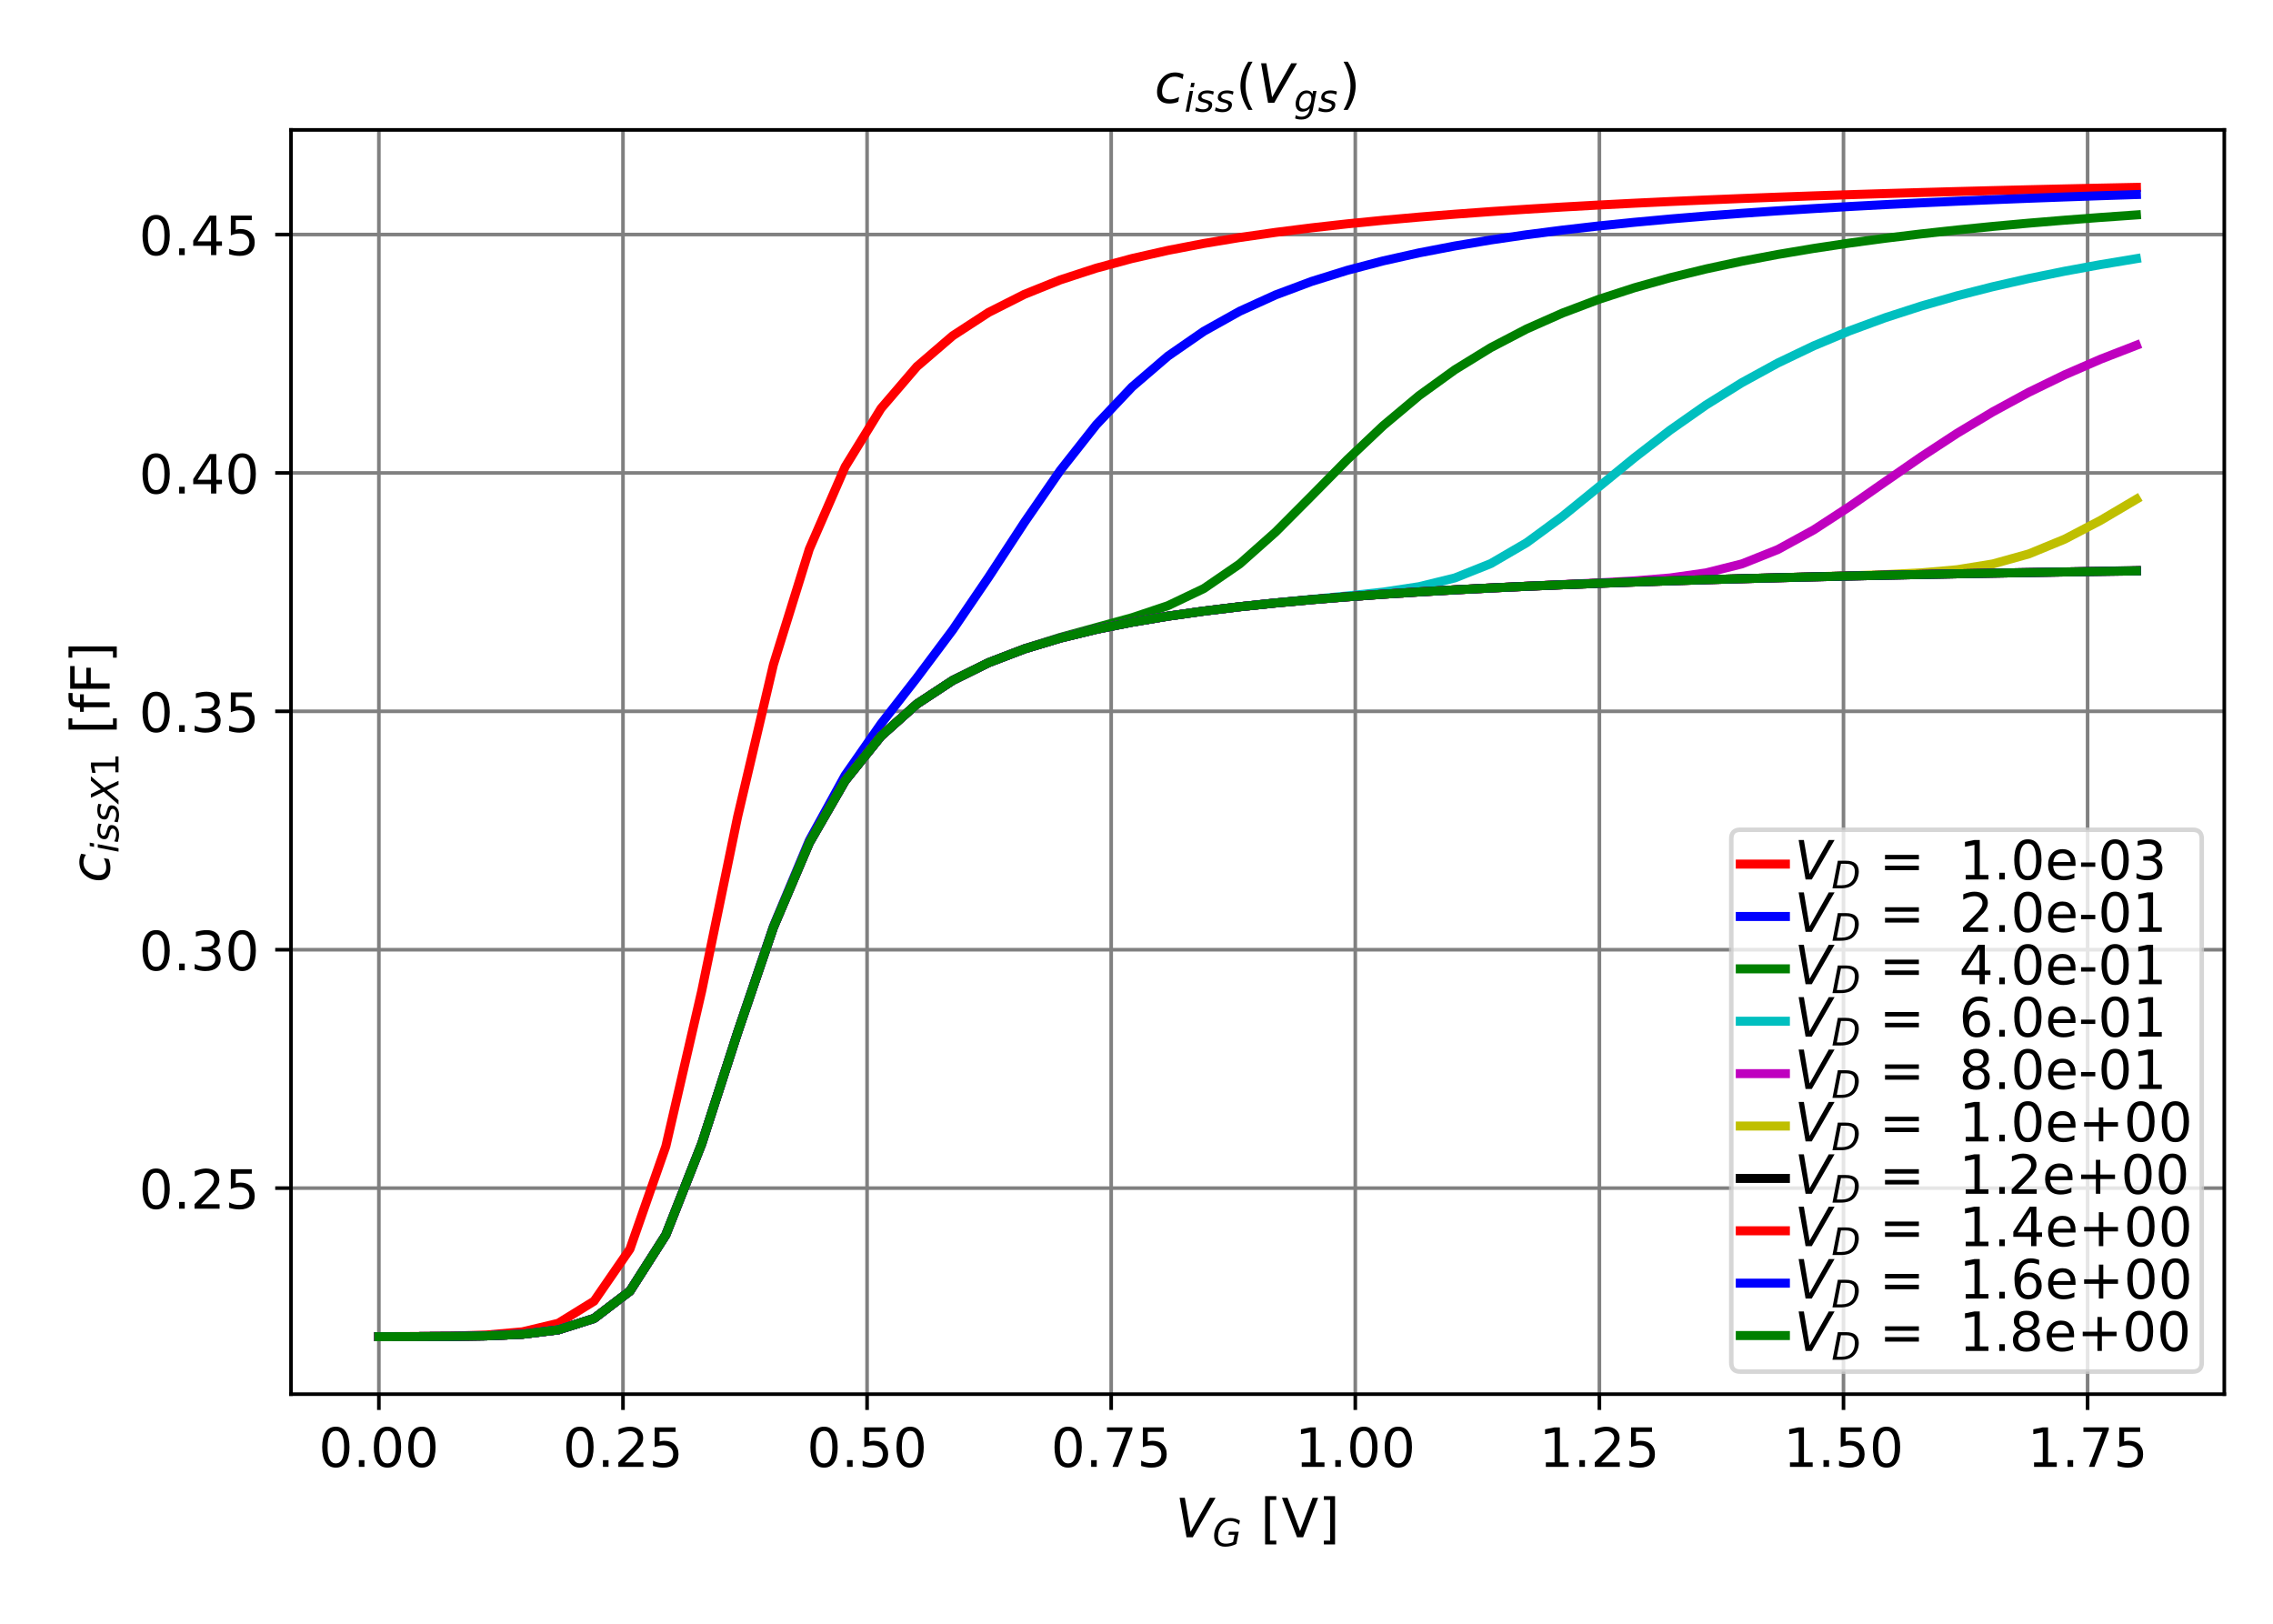 <?xml version="1.0" encoding="utf-8" standalone="no"?>
<!DOCTYPE svg PUBLIC "-//W3C//DTD SVG 1.1//EN"
  "http://www.w3.org/Graphics/SVG/1.1/DTD/svg11.dtd">
<!-- Created with matplotlib (https://matplotlib.org/) -->
<svg height="360pt" version="1.1" viewBox="0 0 504 360" width="504pt" xmlns="http://www.w3.org/2000/svg" xmlns:xlink="http://www.w3.org/1999/xlink">
 <defs>
  <style type="text/css">
*{stroke-linecap:butt;stroke-linejoin:round;}
  </style>
 </defs>
 <g id="figure_1">
  <g id="patch_1">
   <path d="M 0 360 
L 504 360 
L 504 0 
L 0 0 
z
" style="fill:#ffffff;"/>
  </g>
  <g id="axes_1">
   <g id="patch_2">
    <path d="M 64.525 309.1 
L 493.2 309.1 
L 493.2 28.8 
L 64.525 28.8 
z
" style="fill:#ffffff;"/>
   </g>
   <g id="matplotlib.axis_1">
    <g id="xtick_1">
     <g id="line2d_1">
      <path clip-path="url(#p281cb3384d)" d="M 84.01 309.1 
L 84.01 28.8 
" style="fill:none;stroke:#808080;stroke-linecap:square;stroke-width:0.8;"/>
     </g>
     <g id="line2d_2">
      <defs>
       <path d="M 0 0 
L 0 3.5 
" id="m8d09fb5c30" style="stroke:#000000;stroke-width:0.8;"/>
      </defs>
      <g>
       <use style="stroke:#000000;stroke-width:0.8;" x="84.01" xlink:href="#m8d09fb5c30" y="309.1"/>
      </g>
     </g>
     <g id="text_1">
      <!-- 0.00 -->
      <defs>
       <path d="M 31.781 66.406 
Q 24.172 66.406 20.328 58.906 
Q 16.5 51.422 16.5 36.375 
Q 16.5 21.391 20.328 13.891 
Q 24.172 6.391 31.781 6.391 
Q 39.453 6.391 43.281 13.891 
Q 47.125 21.391 47.125 36.375 
Q 47.125 51.422 43.281 58.906 
Q 39.453 66.406 31.781 66.406 
z
M 31.781 74.219 
Q 44.047 74.219 50.516 64.516 
Q 56.984 54.828 56.984 36.375 
Q 56.984 17.969 50.516 8.266 
Q 44.047 -1.422 31.781 -1.422 
Q 19.531 -1.422 13.062 8.266 
Q 6.594 17.969 6.594 36.375 
Q 6.594 54.828 13.062 64.516 
Q 19.531 74.219 31.781 74.219 
z
" id="DejaVuSans-48"/>
       <path d="M 10.688 12.406 
L 21 12.406 
L 21 0 
L 10.688 0 
z
" id="DejaVuSans-46"/>
      </defs>
      <g transform="translate(70.651 325.218)scale(0.12 -0.12)">
       <use xlink:href="#DejaVuSans-48"/>
       <use x="63.623" xlink:href="#DejaVuSans-46"/>
       <use x="95.41" xlink:href="#DejaVuSans-48"/>
       <use x="159.033" xlink:href="#DejaVuSans-48"/>
      </g>
     </g>
    </g>
    <g id="xtick_2">
     <g id="line2d_3">
      <path clip-path="url(#p281cb3384d)" d="M 138.136 309.1 
L 138.136 28.8 
" style="fill:none;stroke:#808080;stroke-linecap:square;stroke-width:0.8;"/>
     </g>
     <g id="line2d_4">
      <g>
       <use style="stroke:#000000;stroke-width:0.8;" x="138.136" xlink:href="#m8d09fb5c30" y="309.1"/>
      </g>
     </g>
     <g id="text_2">
      <!-- 0.25 -->
      <defs>
       <path d="M 19.188 8.297 
L 53.609 8.297 
L 53.609 0 
L 7.328 0 
L 7.328 8.297 
Q 12.938 14.109 22.625 23.891 
Q 32.328 33.688 34.812 36.531 
Q 39.547 41.844 41.422 45.531 
Q 43.312 49.219 43.312 52.781 
Q 43.312 58.594 39.234 62.25 
Q 35.156 65.922 28.609 65.922 
Q 23.969 65.922 18.812 64.312 
Q 13.672 62.703 7.812 59.422 
L 7.812 69.391 
Q 13.766 71.781 18.938 73 
Q 24.125 74.219 28.422 74.219 
Q 39.75 74.219 46.484 68.547 
Q 53.219 62.891 53.219 53.422 
Q 53.219 48.922 51.531 44.891 
Q 49.859 40.875 45.406 35.406 
Q 44.188 33.984 37.641 27.219 
Q 31.109 20.453 19.188 8.297 
z
" id="DejaVuSans-50"/>
       <path d="M 10.797 72.906 
L 49.516 72.906 
L 49.516 64.594 
L 19.828 64.594 
L 19.828 46.734 
Q 21.969 47.469 24.109 47.828 
Q 26.266 48.188 28.422 48.188 
Q 40.625 48.188 47.75 41.5 
Q 54.891 34.812 54.891 23.391 
Q 54.891 11.625 47.562 5.094 
Q 40.234 -1.422 26.906 -1.422 
Q 22.312 -1.422 17.547 -0.641 
Q 12.797 0.141 7.719 1.703 
L 7.719 11.625 
Q 12.109 9.234 16.797 8.062 
Q 21.484 6.891 26.703 6.891 
Q 35.156 6.891 40.078 11.328 
Q 45.016 15.766 45.016 23.391 
Q 45.016 31 40.078 35.438 
Q 35.156 39.891 26.703 39.891 
Q 22.75 39.891 18.812 39.016 
Q 14.891 38.141 10.797 36.281 
z
" id="DejaVuSans-53"/>
      </defs>
      <g transform="translate(124.776 325.218)scale(0.12 -0.12)">
       <use xlink:href="#DejaVuSans-48"/>
       <use x="63.623" xlink:href="#DejaVuSans-46"/>
       <use x="95.41" xlink:href="#DejaVuSans-50"/>
       <use x="159.033" xlink:href="#DejaVuSans-53"/>
      </g>
     </g>
    </g>
    <g id="xtick_3">
     <g id="line2d_5">
      <path clip-path="url(#p281cb3384d)" d="M 192.261 309.1 
L 192.261 28.8 
" style="fill:none;stroke:#808080;stroke-linecap:square;stroke-width:0.8;"/>
     </g>
     <g id="line2d_6">
      <g>
       <use style="stroke:#000000;stroke-width:0.8;" x="192.261" xlink:href="#m8d09fb5c30" y="309.1"/>
      </g>
     </g>
     <g id="text_3">
      <!-- 0.50 -->
      <g transform="translate(178.902 325.218)scale(0.12 -0.12)">
       <use xlink:href="#DejaVuSans-48"/>
       <use x="63.623" xlink:href="#DejaVuSans-46"/>
       <use x="95.41" xlink:href="#DejaVuSans-53"/>
       <use x="159.033" xlink:href="#DejaVuSans-48"/>
      </g>
     </g>
    </g>
    <g id="xtick_4">
     <g id="line2d_7">
      <path clip-path="url(#p281cb3384d)" d="M 246.387 309.1 
L 246.387 28.8 
" style="fill:none;stroke:#808080;stroke-linecap:square;stroke-width:0.8;"/>
     </g>
     <g id="line2d_8">
      <g>
       <use style="stroke:#000000;stroke-width:0.8;" x="246.387" xlink:href="#m8d09fb5c30" y="309.1"/>
      </g>
     </g>
     <g id="text_4">
      <!-- 0.75 -->
      <defs>
       <path d="M 8.203 72.906 
L 55.078 72.906 
L 55.078 68.703 
L 28.609 0 
L 18.312 0 
L 43.219 64.594 
L 8.203 64.594 
z
" id="DejaVuSans-55"/>
      </defs>
      <g transform="translate(233.028 325.218)scale(0.12 -0.12)">
       <use xlink:href="#DejaVuSans-48"/>
       <use x="63.623" xlink:href="#DejaVuSans-46"/>
       <use x="95.41" xlink:href="#DejaVuSans-55"/>
       <use x="159.033" xlink:href="#DejaVuSans-53"/>
      </g>
     </g>
    </g>
    <g id="xtick_5">
     <g id="line2d_9">
      <path clip-path="url(#p281cb3384d)" d="M 300.513 309.1 
L 300.513 28.8 
" style="fill:none;stroke:#808080;stroke-linecap:square;stroke-width:0.8;"/>
     </g>
     <g id="line2d_10">
      <g>
       <use style="stroke:#000000;stroke-width:0.8;" x="300.513" xlink:href="#m8d09fb5c30" y="309.1"/>
      </g>
     </g>
     <g id="text_5">
      <!-- 1.00 -->
      <defs>
       <path d="M 12.406 8.297 
L 28.516 8.297 
L 28.516 63.922 
L 10.984 60.406 
L 10.984 69.391 
L 28.422 72.906 
L 38.281 72.906 
L 38.281 8.297 
L 54.391 8.297 
L 54.391 0 
L 12.406 0 
z
" id="DejaVuSans-49"/>
      </defs>
      <g transform="translate(287.153 325.218)scale(0.12 -0.12)">
       <use xlink:href="#DejaVuSans-49"/>
       <use x="63.623" xlink:href="#DejaVuSans-46"/>
       <use x="95.41" xlink:href="#DejaVuSans-48"/>
       <use x="159.033" xlink:href="#DejaVuSans-48"/>
      </g>
     </g>
    </g>
    <g id="xtick_6">
     <g id="line2d_11">
      <path clip-path="url(#p281cb3384d)" d="M 354.638 309.1 
L 354.638 28.8 
" style="fill:none;stroke:#808080;stroke-linecap:square;stroke-width:0.8;"/>
     </g>
     <g id="line2d_12">
      <g>
       <use style="stroke:#000000;stroke-width:0.8;" x="354.638" xlink:href="#m8d09fb5c30" y="309.1"/>
      </g>
     </g>
     <g id="text_6">
      <!-- 1.25 -->
      <g transform="translate(341.279 325.218)scale(0.12 -0.12)">
       <use xlink:href="#DejaVuSans-49"/>
       <use x="63.623" xlink:href="#DejaVuSans-46"/>
       <use x="95.41" xlink:href="#DejaVuSans-50"/>
       <use x="159.033" xlink:href="#DejaVuSans-53"/>
      </g>
     </g>
    </g>
    <g id="xtick_7">
     <g id="line2d_13">
      <path clip-path="url(#p281cb3384d)" d="M 408.764 309.1 
L 408.764 28.8 
" style="fill:none;stroke:#808080;stroke-linecap:square;stroke-width:0.8;"/>
     </g>
     <g id="line2d_14">
      <g>
       <use style="stroke:#000000;stroke-width:0.8;" x="408.764" xlink:href="#m8d09fb5c30" y="309.1"/>
      </g>
     </g>
     <g id="text_7">
      <!-- 1.50 -->
      <g transform="translate(395.405 325.218)scale(0.12 -0.12)">
       <use xlink:href="#DejaVuSans-49"/>
       <use x="63.623" xlink:href="#DejaVuSans-46"/>
       <use x="95.41" xlink:href="#DejaVuSans-53"/>
       <use x="159.033" xlink:href="#DejaVuSans-48"/>
      </g>
     </g>
    </g>
    <g id="xtick_8">
     <g id="line2d_15">
      <path clip-path="url(#p281cb3384d)" d="M 462.89 309.1 
L 462.89 28.8 
" style="fill:none;stroke:#808080;stroke-linecap:square;stroke-width:0.8;"/>
     </g>
     <g id="line2d_16">
      <g>
       <use style="stroke:#000000;stroke-width:0.8;" x="462.89" xlink:href="#m8d09fb5c30" y="309.1"/>
      </g>
     </g>
     <g id="text_8">
      <!-- 1.75 -->
      <g transform="translate(449.53 325.218)scale(0.12 -0.12)">
       <use xlink:href="#DejaVuSans-49"/>
       <use x="63.623" xlink:href="#DejaVuSans-46"/>
       <use x="95.41" xlink:href="#DejaVuSans-55"/>
       <use x="159.033" xlink:href="#DejaVuSans-53"/>
      </g>
     </g>
    </g>
    <g id="text_9">
     <!-- $V_{G}$ [V] -->
     <defs>
      <path d="M 20.609 0 
L 7.812 72.906 
L 17.484 72.906 
L 28.078 10.203 
L 63.484 72.906 
L 74.219 72.906 
L 32.078 0 
z
" id="DejaVuSans-Oblique-86"/>
      <path d="M 54.594 10.891 
L 58.406 29.984 
L 42.188 29.984 
L 43.703 38.094 
L 69.578 38.094 
L 63.281 6 
Q 56.781 2.438 49.109 0.5 
Q 41.453 -1.422 33.688 -1.422 
Q 19.969 -1.422 12.234 6.188 
Q 4.5 13.812 4.5 27.391 
Q 4.5 38.672 9.203 48.844 
Q 13.922 59.031 22.219 65.828 
Q 27.438 70.062 33.641 72.141 
Q 39.844 74.219 47.406 74.219 
Q 54.25 74.219 60.516 72.484 
Q 66.797 70.75 72.516 67.281 
L 70.516 56.781 
Q 66.109 61.375 60.203 63.797 
Q 54.297 66.219 47.609 66.219 
Q 39.844 66.219 33.938 63.25 
Q 28.031 60.297 23.391 54.109 
Q 19.438 48.828 17.156 41.672 
Q 14.891 34.516 14.891 27.094 
Q 14.891 16.891 20.109 11.734 
Q 25.344 6.594 35.688 6.594 
Q 40.875 6.594 45.703 7.688 
Q 50.531 8.797 54.594 10.891 
z
" id="DejaVuSans-Oblique-71"/>
      <path id="DejaVuSans-32"/>
      <path d="M 8.594 75.984 
L 29.297 75.984 
L 29.297 69 
L 17.578 69 
L 17.578 -6.203 
L 29.297 -6.203 
L 29.297 -13.188 
L 8.594 -13.188 
z
" id="DejaVuSans-91"/>
      <path d="M 28.609 0 
L 0.781 72.906 
L 11.078 72.906 
L 34.188 11.531 
L 57.328 72.906 
L 67.578 72.906 
L 39.797 0 
z
" id="DejaVuSans-86"/>
      <path d="M 30.422 75.984 
L 30.422 -13.188 
L 9.719 -13.188 
L 9.719 -6.203 
L 21.391 -6.203 
L 21.391 69 
L 9.719 69 
L 9.719 75.984 
z
" id="DejaVuSans-93"/>
     </defs>
     <g transform="translate(260.623 340.832)scale(0.12 -0.12)">
      <use transform="translate(0 0.016)" xlink:href="#DejaVuSans-Oblique-86"/>
      <use transform="translate(68.408 -16.391)scale(0.7)" xlink:href="#DejaVuSans-Oblique-71"/>
      <use transform="translate(125.386 0.016)" xlink:href="#DejaVuSans-32"/>
      <use transform="translate(157.173 0.016)" xlink:href="#DejaVuSans-91"/>
      <use transform="translate(196.187 0.016)" xlink:href="#DejaVuSans-86"/>
      <use transform="translate(264.595 0.016)" xlink:href="#DejaVuSans-93"/>
     </g>
    </g>
   </g>
   <g id="matplotlib.axis_2">
    <g id="ytick_1">
     <g id="line2d_17">
      <path clip-path="url(#p281cb3384d)" d="M 64.525 263.417 
L 493.2 263.417 
" style="fill:none;stroke:#808080;stroke-linecap:square;stroke-width:0.8;"/>
     </g>
     <g id="line2d_18">
      <defs>
       <path d="M 0 0 
L -3.5 0 
" id="m2b09aeff1f" style="stroke:#000000;stroke-width:0.8;"/>
      </defs>
      <g>
       <use style="stroke:#000000;stroke-width:0.8;" x="64.525" xlink:href="#m2b09aeff1f" y="263.417"/>
      </g>
     </g>
     <g id="text_10">
      <!-- 0.25 -->
      <g transform="translate(30.806 267.976)scale(0.12 -0.12)">
       <use xlink:href="#DejaVuSans-48"/>
       <use x="63.623" xlink:href="#DejaVuSans-46"/>
       <use x="95.41" xlink:href="#DejaVuSans-50"/>
       <use x="159.033" xlink:href="#DejaVuSans-53"/>
      </g>
     </g>
    </g>
    <g id="ytick_2">
     <g id="line2d_19">
      <path clip-path="url(#p281cb3384d)" d="M 64.525 210.562 
L 493.2 210.562 
" style="fill:none;stroke:#808080;stroke-linecap:square;stroke-width:0.8;"/>
     </g>
     <g id="line2d_20">
      <g>
       <use style="stroke:#000000;stroke-width:0.8;" x="64.525" xlink:href="#m2b09aeff1f" y="210.562"/>
      </g>
     </g>
     <g id="text_11">
      <!-- 0.30 -->
      <defs>
       <path d="M 40.578 39.312 
Q 47.656 37.797 51.625 33 
Q 55.609 28.219 55.609 21.188 
Q 55.609 10.406 48.188 4.484 
Q 40.766 -1.422 27.094 -1.422 
Q 22.516 -1.422 17.656 -0.516 
Q 12.797 0.391 7.625 2.203 
L 7.625 11.719 
Q 11.719 9.328 16.594 8.109 
Q 21.484 6.891 26.812 6.891 
Q 36.078 6.891 40.938 10.547 
Q 45.797 14.203 45.797 21.188 
Q 45.797 27.641 41.281 31.266 
Q 36.766 34.906 28.719 34.906 
L 20.219 34.906 
L 20.219 43.016 
L 29.109 43.016 
Q 36.375 43.016 40.234 45.922 
Q 44.094 48.828 44.094 54.297 
Q 44.094 59.906 40.109 62.906 
Q 36.141 65.922 28.719 65.922 
Q 24.656 65.922 20.016 65.031 
Q 15.375 64.156 9.812 62.312 
L 9.812 71.094 
Q 15.438 72.656 20.344 73.438 
Q 25.25 74.219 29.594 74.219 
Q 40.828 74.219 47.359 69.109 
Q 53.906 64.016 53.906 55.328 
Q 53.906 49.266 50.438 45.094 
Q 46.969 40.922 40.578 39.312 
z
" id="DejaVuSans-51"/>
      </defs>
      <g transform="translate(30.806 215.121)scale(0.12 -0.12)">
       <use xlink:href="#DejaVuSans-48"/>
       <use x="63.623" xlink:href="#DejaVuSans-46"/>
       <use x="95.41" xlink:href="#DejaVuSans-51"/>
       <use x="159.033" xlink:href="#DejaVuSans-48"/>
      </g>
     </g>
    </g>
    <g id="ytick_3">
     <g id="line2d_21">
      <path clip-path="url(#p281cb3384d)" d="M 64.525 157.708 
L 493.2 157.708 
" style="fill:none;stroke:#808080;stroke-linecap:square;stroke-width:0.8;"/>
     </g>
     <g id="line2d_22">
      <g>
       <use style="stroke:#000000;stroke-width:0.8;" x="64.525" xlink:href="#m2b09aeff1f" y="157.708"/>
      </g>
     </g>
     <g id="text_12">
      <!-- 0.35 -->
      <g transform="translate(30.806 162.267)scale(0.12 -0.12)">
       <use xlink:href="#DejaVuSans-48"/>
       <use x="63.623" xlink:href="#DejaVuSans-46"/>
       <use x="95.41" xlink:href="#DejaVuSans-51"/>
       <use x="159.033" xlink:href="#DejaVuSans-53"/>
      </g>
     </g>
    </g>
    <g id="ytick_4">
     <g id="line2d_23">
      <path clip-path="url(#p281cb3384d)" d="M 64.525 104.854 
L 493.2 104.854 
" style="fill:none;stroke:#808080;stroke-linecap:square;stroke-width:0.8;"/>
     </g>
     <g id="line2d_24">
      <g>
       <use style="stroke:#000000;stroke-width:0.8;" x="64.525" xlink:href="#m2b09aeff1f" y="104.854"/>
      </g>
     </g>
     <g id="text_13">
      <!-- 0.40 -->
      <defs>
       <path d="M 37.797 64.312 
L 12.891 25.391 
L 37.797 25.391 
z
M 35.203 72.906 
L 47.609 72.906 
L 47.609 25.391 
L 58.016 25.391 
L 58.016 17.188 
L 47.609 17.188 
L 47.609 0 
L 37.797 0 
L 37.797 17.188 
L 4.891 17.188 
L 4.891 26.703 
z
" id="DejaVuSans-52"/>
      </defs>
      <g transform="translate(30.806 109.413)scale(0.12 -0.12)">
       <use xlink:href="#DejaVuSans-48"/>
       <use x="63.623" xlink:href="#DejaVuSans-46"/>
       <use x="95.41" xlink:href="#DejaVuSans-52"/>
       <use x="159.033" xlink:href="#DejaVuSans-48"/>
      </g>
     </g>
    </g>
    <g id="ytick_5">
     <g id="line2d_25">
      <path clip-path="url(#p281cb3384d)" d="M 64.525 51.999 
L 493.2 51.999 
" style="fill:none;stroke:#808080;stroke-linecap:square;stroke-width:0.8;"/>
     </g>
     <g id="line2d_26">
      <g>
       <use style="stroke:#000000;stroke-width:0.8;" x="64.525" xlink:href="#m2b09aeff1f" y="51.999"/>
      </g>
     </g>
     <g id="text_14">
      <!-- 0.45 -->
      <g transform="translate(30.806 56.558)scale(0.12 -0.12)">
       <use xlink:href="#DejaVuSans-48"/>
       <use x="63.623" xlink:href="#DejaVuSans-46"/>
       <use x="95.41" xlink:href="#DejaVuSans-52"/>
       <use x="159.033" xlink:href="#DejaVuSans-53"/>
      </g>
     </g>
    </g>
    <g id="text_15">
     <!-- $c_{iss X1}$ [fF] -->
     <defs>
      <path d="M 53.609 52.594 
L 51.812 43.703 
Q 48.578 46.047 44.938 47.219 
Q 41.312 48.391 37.406 48.391 
Q 33.109 48.391 29.219 46.875 
Q 25.344 45.359 22.703 42.578 
Q 18.5 38.328 16.203 32.609 
Q 13.922 26.906 13.922 20.797 
Q 13.922 13.422 17.609 9.812 
Q 21.297 6.203 28.812 6.203 
Q 32.516 6.203 36.688 7.328 
Q 40.875 8.453 45.406 10.688 
L 43.703 1.812 
Q 39.797 0.203 35.672 -0.609 
Q 31.547 -1.422 27.203 -1.422 
Q 16.312 -1.422 10.453 4.016 
Q 4.594 9.469 4.594 19.578 
Q 4.594 28.078 7.641 35.234 
Q 10.688 42.391 16.703 48.094 
Q 20.797 52 26.312 54 
Q 31.844 56 38.375 56 
Q 42.188 56 45.938 55.141 
Q 49.703 54.297 53.609 52.594 
z
" id="DejaVuSans-Oblique-99"/>
      <path d="M 18.312 75.984 
L 27.297 75.984 
L 25.094 64.594 
L 16.109 64.594 
z
M 14.203 54.688 
L 23.188 54.688 
L 12.5 0 
L 3.516 0 
z
" id="DejaVuSans-Oblique-105"/>
      <path d="M 50 53.078 
L 48.297 44.578 
Q 44.734 46.531 40.766 47.5 
Q 36.812 48.484 32.625 48.484 
Q 25.531 48.484 21.453 46.062 
Q 17.391 43.656 17.391 39.5 
Q 17.391 34.672 26.859 32.078 
Q 27.594 31.891 27.938 31.781 
L 30.812 30.906 
Q 39.797 28.422 42.797 25.688 
Q 45.797 22.953 45.797 18.219 
Q 45.797 9.516 38.891 4.047 
Q 31.984 -1.422 20.797 -1.422 
Q 16.453 -1.422 11.672 -0.578 
Q 6.891 0.25 1.125 2 
L 2.875 11.281 
Q 7.812 8.734 12.594 7.422 
Q 17.391 6.109 21.781 6.109 
Q 28.375 6.109 32.5 8.938 
Q 36.625 11.766 36.625 16.109 
Q 36.625 20.797 25.781 23.688 
L 24.859 23.922 
L 21.781 24.703 
Q 14.938 26.516 11.766 29.469 
Q 8.594 32.422 8.594 37.016 
Q 8.594 45.75 15.156 50.875 
Q 21.734 56 33.016 56 
Q 37.453 56 41.672 55.266 
Q 45.906 54.547 50 53.078 
z
" id="DejaVuSans-Oblique-115"/>
      <path d="M 13.719 72.906 
L 23.688 72.906 
L 36.188 46.578 
L 58.797 72.906 
L 70.312 72.906 
L 40.281 38.094 
L 58.406 0 
L 48.484 0 
L 33.797 30.719 
L 7.172 0 
L -4.297 0 
L 29.781 39.203 
z
" id="DejaVuSans-Oblique-88"/>
      <path d="M 37.109 75.984 
L 37.109 68.5 
L 28.516 68.5 
Q 23.688 68.5 21.797 66.547 
Q 19.922 64.594 19.922 59.516 
L 19.922 54.688 
L 34.719 54.688 
L 34.719 47.703 
L 19.922 47.703 
L 19.922 0 
L 10.891 0 
L 10.891 47.703 
L 2.297 47.703 
L 2.297 54.688 
L 10.891 54.688 
L 10.891 58.5 
Q 10.891 67.625 15.141 71.797 
Q 19.391 75.984 28.609 75.984 
z
" id="DejaVuSans-102"/>
      <path d="M 9.812 72.906 
L 51.703 72.906 
L 51.703 64.594 
L 19.672 64.594 
L 19.672 43.109 
L 48.578 43.109 
L 48.578 34.812 
L 19.672 34.812 
L 19.672 0 
L 9.812 0 
z
" id="DejaVuSans-70"/>
     </defs>
     <g transform="translate(24.311 195.71)rotate(-90)scale(0.12 -0.12)">
      <use transform="translate(0 0.016)" xlink:href="#DejaVuSans-Oblique-99"/>
      <use transform="translate(54.98 -16.391)scale(0.7)" xlink:href="#DejaVuSans-Oblique-105"/>
      <use transform="translate(74.429 -16.391)scale(0.7)" xlink:href="#DejaVuSans-Oblique-115"/>
      <use transform="translate(110.898 -16.391)scale(0.7)" xlink:href="#DejaVuSans-Oblique-115"/>
      <use transform="translate(147.368 -16.391)scale(0.7)" xlink:href="#DejaVuSans-Oblique-88"/>
      <use transform="translate(195.322 -16.391)scale(0.7)" xlink:href="#DejaVuSans-49"/>
      <use transform="translate(242.593 0.016)" xlink:href="#DejaVuSans-32"/>
      <use transform="translate(274.38 0.016)" xlink:href="#DejaVuSans-91"/>
      <use transform="translate(313.394 0.016)" xlink:href="#DejaVuSans-102"/>
      <use transform="translate(348.599 0.016)" xlink:href="#DejaVuSans-70"/>
      <use transform="translate(406.118 0.016)" xlink:href="#DejaVuSans-93"/>
     </g>
    </g>
   </g>
   <g id="line2d_27">
    <path clip-path="url(#p281cb3384d)" d="M 84.01 296.351 
L 91.963 296.32 
L 99.917 296.231 
L 107.87 295.98 
L 115.823 295.282 
L 123.776 293.385 
L 131.729 288.474 
L 139.682 276.931 
L 147.635 254.17 
L 155.589 219.725 
L 163.542 181.139 
L 171.495 147.347 
L 179.448 121.749 
L 187.401 103.48 
L 195.354 90.557 
L 203.308 81.274 
L 211.261 74.436 
L 219.214 69.261 
L 227.167 65.242 
L 235.12 62.047 
L 243.073 59.453 
L 251.026 57.31 
L 258.98 55.512 
L 266.933 53.982 
L 274.886 52.666 
L 282.839 51.521 
L 290.792 50.517 
L 298.745 49.629 
L 306.699 48.838 
L 314.652 48.13 
L 322.605 47.491 
L 330.558 46.912 
L 338.511 46.386 
L 346.464 45.904 
L 354.417 45.463 
L 362.371 45.056 
L 370.324 44.681 
L 378.277 44.333 
L 386.23 44.01 
L 394.183 43.708 
L 402.136 43.427 
L 410.09 43.164 
L 418.043 42.917 
L 425.996 42.685 
L 433.949 42.466 
L 441.902 42.26 
L 449.855 42.065 
L 457.808 41.881 
L 465.762 41.707 
L 473.715 41.541 
" style="fill:none;stroke:#ff0000;stroke-linecap:square;stroke-width:2;"/>
   </g>
   <g id="line2d_28">
    <path clip-path="url(#p281cb3384d)" d="M 84.01 296.359 
L 91.963 296.343 
L 99.917 296.298 
L 107.87 296.17 
L 115.823 295.814 
L 123.776 294.842 
L 131.729 292.309 
L 139.682 286.239 
L 147.635 273.773 
L 155.589 253.566 
L 163.542 228.872 
L 171.495 205.374 
L 179.448 186.352 
L 187.401 171.878 
L 195.354 160.472 
L 203.308 150.266 
L 211.261 139.641 
L 219.214 127.951 
L 227.167 115.793 
L 235.12 104.274 
L 243.073 94.184 
L 251.026 85.776 
L 258.98 78.947 
L 266.933 73.445 
L 274.886 69.002 
L 282.839 65.385 
L 290.792 62.408 
L 298.745 59.929 
L 306.699 57.84 
L 314.652 56.062 
L 322.605 54.532 
L 330.558 53.203 
L 338.511 52.04 
L 346.464 51.014 
L 354.417 50.102 
L 362.371 49.288 
L 370.324 48.556 
L 378.277 47.895 
L 386.23 47.295 
L 394.183 46.748 
L 402.136 46.248 
L 410.09 45.788 
L 418.043 45.365 
L 425.996 44.973 
L 433.949 44.611 
L 441.902 44.274 
L 449.855 43.96 
L 457.808 43.667 
L 465.762 43.392 
L 473.715 43.135 
" style="fill:none;stroke:#0000ff;stroke-linecap:square;stroke-width:2;"/>
   </g>
   <g id="line2d_29">
    <path clip-path="url(#p281cb3384d)" d="M 84.01 296.359 
L 91.963 296.343 
L 99.917 296.298 
L 107.87 296.17 
L 115.823 295.814 
L 123.776 294.843 
L 131.729 292.311 
L 139.682 286.245 
L 147.635 273.788 
L 155.589 253.604 
L 163.542 228.963 
L 171.495 205.592 
L 179.448 186.868 
L 187.401 173.083 
L 195.354 163.201 
L 203.308 156.079 
L 211.261 150.843 
L 219.214 146.89 
L 227.167 143.811 
L 235.12 141.311 
L 243.073 139.128 
L 251.026 136.944 
L 258.98 134.279 
L 266.933 130.483 
L 274.886 125.024 
L 282.839 117.96 
L 290.792 109.97 
L 298.745 101.903 
L 306.699 94.384 
L 314.652 87.717 
L 322.605 81.969 
L 330.558 77.078 
L 338.511 72.93 
L 346.464 69.406 
L 354.417 66.398 
L 362.371 63.813 
L 370.324 61.578 
L 378.277 59.631 
L 386.23 57.924 
L 394.183 56.419 
L 402.136 55.083 
L 410.09 53.891 
L 418.043 52.822 
L 425.996 51.859 
L 433.949 50.988 
L 441.902 50.196 
L 449.855 49.474 
L 457.808 48.814 
L 465.762 48.208 
L 473.715 47.65 
" style="fill:none;stroke:#008000;stroke-linecap:square;stroke-width:2;"/>
   </g>
   <g id="line2d_30">
    <path clip-path="url(#p281cb3384d)" d="M 84.01 296.359 
L 91.963 296.343 
L 99.917 296.298 
L 107.87 296.17 
L 115.823 295.814 
L 123.776 294.843 
L 131.729 292.311 
L 139.682 286.245 
L 147.635 273.788 
L 155.589 253.604 
L 163.542 228.963 
L 171.495 205.593 
L 179.448 186.869 
L 187.401 173.083 
L 195.354 163.202 
L 203.308 156.083 
L 211.261 150.853 
L 219.214 146.914 
L 227.167 143.873 
L 235.12 141.47 
L 243.073 139.532 
L 251.026 137.939 
L 258.98 136.608 
L 266.933 135.481 
L 274.886 134.511 
L 282.839 133.66 
L 290.792 132.887 
L 298.745 132.13 
L 306.699 131.272 
L 314.652 130.073 
L 322.605 128.128 
L 330.558 124.952 
L 338.511 120.318 
L 346.464 114.48 
L 354.417 108.017 
L 362.371 101.512 
L 370.324 95.369 
L 378.277 89.793 
L 386.23 84.842 
L 394.183 80.493 
L 402.136 76.688 
L 410.09 73.357 
L 418.043 70.434 
L 425.996 67.86 
L 433.949 65.582 
L 441.902 63.557 
L 449.855 61.749 
L 457.808 60.128 
L 465.762 58.668 
L 473.715 57.349 
" style="fill:none;stroke:#00bfbf;stroke-linecap:square;stroke-width:2;"/>
   </g>
   <g id="line2d_31">
    <path clip-path="url(#p281cb3384d)" d="M 84.01 296.359 
L 91.963 296.343 
L 99.917 296.298 
L 107.87 296.17 
L 115.823 295.814 
L 123.776 294.843 
L 131.729 292.311 
L 139.682 286.245 
L 147.635 273.788 
L 155.589 253.604 
L 163.542 228.963 
L 171.495 205.593 
L 179.448 186.869 
L 187.401 173.083 
L 195.354 163.202 
L 203.308 156.083 
L 211.261 150.853 
L 219.214 146.914 
L 227.167 143.873 
L 235.12 141.47 
L 243.073 139.532 
L 251.026 137.939 
L 258.98 136.61 
L 266.933 135.485 
L 274.886 134.521 
L 282.839 133.686 
L 290.792 132.957 
L 298.745 132.314 
L 306.699 131.744 
L 314.652 131.234 
L 322.605 130.775 
L 330.558 130.358 
L 338.511 129.974 
L 346.464 129.609 
L 354.417 129.235 
L 362.371 128.792 
L 370.324 128.14 
L 378.277 127.013 
L 386.23 125.023 
L 394.183 121.851 
L 402.136 117.501 
L 410.09 112.319 
L 418.043 106.776 
L 425.996 101.273 
L 433.949 96.069 
L 441.902 91.29 
L 449.855 86.971 
L 457.808 83.101 
L 465.762 79.642 
L 473.715 76.552 
" style="fill:none;stroke:#bf00bf;stroke-linecap:square;stroke-width:2;"/>
   </g>
   <g id="line2d_32">
    <path clip-path="url(#p281cb3384d)" d="M 84.01 296.359 
L 91.963 296.343 
L 99.917 296.298 
L 107.87 296.17 
L 115.823 295.814 
L 123.776 294.843 
L 131.729 292.311 
L 139.682 286.245 
L 147.635 273.788 
L 155.589 253.604 
L 163.542 228.963 
L 171.495 205.593 
L 179.448 186.869 
L 187.401 173.083 
L 195.354 163.202 
L 203.308 156.083 
L 211.261 150.853 
L 219.214 146.914 
L 227.167 143.873 
L 235.12 141.47 
L 243.073 139.532 
L 251.026 137.939 
L 258.98 136.61 
L 266.933 135.485 
L 274.886 134.521 
L 282.839 133.686 
L 290.792 132.957 
L 298.745 132.314 
L 306.699 131.744 
L 314.652 131.234 
L 322.605 130.776 
L 330.558 130.363 
L 338.511 129.987 
L 346.464 129.645 
L 354.417 129.331 
L 362.371 129.043 
L 370.324 128.777 
L 378.277 128.531 
L 386.23 128.301 
L 394.183 128.084 
L 402.136 127.874 
L 410.09 127.656 
L 418.043 127.394 
L 425.996 127.005 
L 433.949 126.312 
L 441.902 125.022 
L 449.855 122.808 
L 457.808 119.539 
L 465.762 115.378 
L 473.715 110.68 
" style="fill:none;stroke:#bfbf00;stroke-linecap:square;stroke-width:2;"/>
   </g>
   <g id="line2d_33">
    <path clip-path="url(#p281cb3384d)" d="M 84.01 296.359 
L 91.963 296.343 
L 99.917 296.298 
L 107.87 296.17 
L 115.823 295.814 
L 123.776 294.843 
L 131.729 292.311 
L 139.682 286.245 
L 147.635 273.788 
L 155.589 253.604 
L 163.542 228.963 
L 171.495 205.593 
L 179.448 186.869 
L 187.401 173.083 
L 195.354 163.202 
L 203.308 156.083 
L 211.261 150.853 
L 219.214 146.914 
L 227.167 143.873 
L 235.12 141.47 
L 243.073 139.532 
L 251.026 137.939 
L 258.98 136.61 
L 266.933 135.485 
L 274.886 134.521 
L 282.839 133.686 
L 290.792 132.957 
L 298.745 132.314 
L 306.699 131.744 
L 314.652 131.234 
L 322.605 130.776 
L 330.558 130.363 
L 338.511 129.987 
L 346.464 129.645 
L 354.417 129.331 
L 362.371 129.043 
L 370.324 128.777 
L 378.277 128.531 
L 386.23 128.304 
L 394.183 128.092 
L 402.136 127.894 
L 410.09 127.709 
L 418.043 127.536 
L 425.996 127.374 
L 433.949 127.221 
L 441.902 127.076 
L 449.855 126.937 
L 457.808 126.802 
L 465.762 126.661 
L 473.715 126.493 
" style="fill:none;stroke:#000000;stroke-linecap:square;stroke-width:2;"/>
   </g>
   <g id="line2d_34">
    <path clip-path="url(#p281cb3384d)" d="M 84.01 296.359 
L 91.963 296.343 
L 99.917 296.298 
L 107.87 296.17 
L 115.823 295.814 
L 123.776 294.843 
L 131.729 292.311 
L 139.682 286.245 
L 147.635 273.788 
L 155.589 253.604 
L 163.542 228.963 
L 171.495 205.593 
L 179.448 186.869 
L 187.401 173.083 
L 195.354 163.202 
L 203.308 156.083 
L 211.261 150.853 
L 219.214 146.914 
L 227.167 143.873 
L 235.12 141.47 
L 243.073 139.532 
L 251.026 137.939 
L 258.98 136.61 
L 266.933 135.485 
L 274.886 134.521 
L 282.839 133.686 
L 290.792 132.957 
L 298.745 132.314 
L 306.699 131.744 
L 314.652 131.234 
L 322.605 130.776 
L 330.558 130.363 
L 338.511 129.987 
L 346.464 129.645 
L 354.417 129.331 
L 362.371 129.043 
L 370.324 128.777 
L 378.277 128.531 
L 386.23 128.304 
L 394.183 128.092 
L 402.136 127.894 
L 410.09 127.709 
L 418.043 127.536 
L 425.996 127.374 
L 433.949 127.221 
L 441.902 127.077 
L 449.855 126.941 
L 457.808 126.813 
L 465.762 126.691 
L 473.715 126.576 
" style="fill:none;stroke:#ff0000;stroke-linecap:square;stroke-width:2;"/>
   </g>
   <g id="line2d_35">
    <path clip-path="url(#p281cb3384d)" d="M 84.01 296.359 
L 91.963 296.343 
L 99.917 296.298 
L 107.87 296.17 
L 115.823 295.814 
L 123.776 294.843 
L 131.729 292.311 
L 139.682 286.245 
L 147.635 273.788 
L 155.589 253.604 
L 163.542 228.963 
L 171.495 205.593 
L 179.448 186.869 
L 187.401 173.083 
L 195.354 163.202 
L 203.308 156.083 
L 211.261 150.853 
L 219.214 146.914 
L 227.167 143.873 
L 235.12 141.47 
L 243.073 139.532 
L 251.026 137.939 
L 258.98 136.61 
L 266.933 135.485 
L 274.886 134.521 
L 282.839 133.686 
L 290.792 132.957 
L 298.745 132.314 
L 306.699 131.744 
L 314.652 131.234 
L 322.605 130.776 
L 330.558 130.363 
L 338.511 129.987 
L 346.464 129.645 
L 354.417 129.331 
L 362.371 129.043 
L 370.324 128.777 
L 378.277 128.531 
L 386.23 128.304 
L 394.183 128.092 
L 402.136 127.894 
L 410.09 127.709 
L 418.043 127.536 
L 425.996 127.374 
L 433.949 127.221 
L 441.902 127.077 
L 449.855 126.941 
L 457.808 126.813 
L 465.762 126.691 
L 473.715 126.576 
" style="fill:none;stroke:#0000ff;stroke-linecap:square;stroke-width:2;"/>
   </g>
   <g id="line2d_36">
    <path clip-path="url(#p281cb3384d)" d="M 84.01 296.359 
L 91.963 296.343 
L 99.917 296.298 
L 107.87 296.17 
L 115.823 295.814 
L 123.776 294.843 
L 131.729 292.311 
L 139.682 286.245 
L 147.635 273.788 
L 155.589 253.604 
L 163.542 228.963 
L 171.495 205.593 
L 179.448 186.869 
L 187.401 173.083 
L 195.354 163.202 
L 203.308 156.083 
L 211.261 150.853 
L 219.214 146.914 
L 227.167 143.873 
L 235.12 141.47 
L 243.073 139.532 
L 251.026 137.939 
L 258.98 136.61 
L 266.933 135.485 
L 274.886 134.521 
L 282.839 133.686 
L 290.792 132.957 
L 298.745 132.314 
L 306.699 131.744 
L 314.652 131.234 
L 322.605 130.776 
L 330.558 130.363 
L 338.511 129.987 
L 346.464 129.645 
L 354.417 129.331 
L 362.371 129.043 
L 370.324 128.777 
L 378.277 128.531 
L 386.23 128.304 
L 394.183 128.092 
L 402.136 127.894 
L 410.09 127.709 
L 418.043 127.536 
L 425.996 127.374 
L 433.949 127.221 
L 441.902 127.077 
L 449.855 126.941 
L 457.808 126.813 
L 465.762 126.691 
L 473.715 126.576 
" style="fill:none;stroke:#008000;stroke-linecap:square;stroke-width:2;"/>
   </g>
   <g id="patch_3">
    <path d="M 64.525 309.1 
L 64.525 28.8 
" style="fill:none;stroke:#000000;stroke-linecap:square;stroke-linejoin:miter;stroke-width:0.8;"/>
   </g>
   <g id="patch_4">
    <path d="M 493.2 309.1 
L 493.2 28.8 
" style="fill:none;stroke:#000000;stroke-linecap:square;stroke-linejoin:miter;stroke-width:0.8;"/>
   </g>
   <g id="patch_5">
    <path d="M 64.525 309.1 
L 493.2 309.1 
" style="fill:none;stroke:#000000;stroke-linecap:square;stroke-linejoin:miter;stroke-width:0.8;"/>
   </g>
   <g id="patch_6">
    <path d="M 64.525 28.8 
L 493.2 28.8 
" style="fill:none;stroke:#000000;stroke-linecap:square;stroke-linejoin:miter;stroke-width:0.8;"/>
   </g>
   <g id="text_16">
    <!-- $c_{iss}(V_{gs})$ -->
    <defs>
     <path d="M 31 75.875 
Q 24.469 64.656 21.281 53.656 
Q 18.109 42.672 18.109 31.391 
Q 18.109 20.125 21.312 9.062 
Q 24.516 -2 31 -13.188 
L 23.188 -13.188 
Q 15.875 -1.703 12.234 9.375 
Q 8.594 20.453 8.594 31.391 
Q 8.594 42.281 12.203 53.312 
Q 15.828 64.359 23.188 75.875 
z
" id="DejaVuSans-40"/>
     <path d="M 59.625 54.688 
L 50.297 6.781 
Q 47.609 -7.125 40.016 -13.953 
Q 32.422 -20.797 19.578 -20.797 
Q 14.844 -20.797 10.781 -20.094 
Q 6.734 -19.391 3.219 -17.922 
L 4.891 -9.188 
Q 8.203 -11.328 11.906 -12.344 
Q 15.625 -13.375 19.828 -13.375 
Q 28.375 -13.375 33.859 -8.703 
Q 39.359 -4.047 41.109 4.688 
L 41.891 8.797 
Q 38.141 4.5 33.156 2.25 
Q 28.172 0 22.406 0 
Q 14.109 0 9.344 5.484 
Q 4.594 10.984 4.594 20.609 
Q 4.594 28.172 7.469 35.422 
Q 10.359 42.672 15.578 48.297 
Q 19.047 52 23.656 54 
Q 28.266 56 33.297 56 
Q 38.812 56 42.906 53.438 
Q 47.016 50.875 49.031 46.188 
L 50.594 54.688 
z
M 46.094 34.625 
Q 46.094 41.266 42.969 44.875 
Q 39.844 48.484 34.078 48.484 
Q 30.516 48.484 27.297 47.062 
Q 24.078 45.656 21.781 43.109 
Q 18.062 38.922 15.984 33.234 
Q 13.922 27.547 13.922 21.484 
Q 13.922 14.75 17.062 11.125 
Q 20.219 7.516 26.125 7.516 
Q 34.672 7.516 40.375 15.25 
Q 46.094 23 46.094 34.625 
z
" id="DejaVuSans-Oblique-103"/>
     <path d="M 8.016 75.875 
L 15.828 75.875 
Q 23.141 64.359 26.781 53.312 
Q 30.422 42.281 30.422 31.391 
Q 30.422 20.453 26.781 9.375 
Q 23.141 -1.703 15.828 -13.188 
L 8.016 -13.188 
Q 14.5 -2 17.703 9.062 
Q 20.906 20.125 20.906 31.391 
Q 20.906 42.672 17.703 53.656 
Q 14.5 64.656 8.016 75.875 
z
" id="DejaVuSans-41"/>
    </defs>
    <g transform="translate(256.002 22.8)scale(0.12 -0.12)">
     <use transform="translate(0 0.125)" xlink:href="#DejaVuSans-Oblique-99"/>
     <use transform="translate(54.98 -16.281)scale(0.7)" xlink:href="#DejaVuSans-Oblique-105"/>
     <use transform="translate(74.429 -16.281)scale(0.7)" xlink:href="#DejaVuSans-Oblique-115"/>
     <use transform="translate(110.898 -16.281)scale(0.7)" xlink:href="#DejaVuSans-Oblique-115"/>
     <use transform="translate(150.103 0.125)" xlink:href="#DejaVuSans-40"/>
     <use transform="translate(189.116 0.125)" xlink:href="#DejaVuSans-Oblique-86"/>
     <use transform="translate(257.524 -16.281)scale(0.7)" xlink:href="#DejaVuSans-Oblique-103"/>
     <use transform="translate(301.958 -16.281)scale(0.7)" xlink:href="#DejaVuSans-Oblique-115"/>
     <use transform="translate(341.162 0.125)" xlink:href="#DejaVuSans-41"/>
    </g>
   </g>
   <g id="legend_1">
    <g id="patch_7">
     <path d="M 385.88 304.1 
L 486.2 304.1 
Q 488.2 304.1 488.2 302.1 
L 488.2 185.963 
Q 488.2 183.963 486.2 183.963 
L 385.88 183.963 
Q 383.88 183.963 383.88 185.963 
L 383.88 302.1 
Q 383.88 304.1 385.88 304.1 
z
" style="fill:#ffffff;opacity:0.8;stroke:#cccccc;stroke-linejoin:miter;"/>
    </g>
    <g id="line2d_37">
     <path d="M 385.88 191.581 
L 395.88 191.581 
" style="fill:none;stroke:#ff0000;stroke-linecap:square;stroke-width:2;"/>
    </g>
    <g id="line2d_38"/>
    <g id="text_17">
     <!-- $V_{D}$ =  1.0e-03 -->
     <defs>
      <path d="M 16.891 72.906 
L 38.094 72.906 
Q 54.984 72.906 63.594 65.75 
Q 72.219 58.594 72.219 44.484 
Q 72.219 35.156 68.938 26.531 
Q 65.672 17.922 59.906 12.016 
Q 54.109 5.953 45.172 2.969 
Q 36.234 0 24.031 0 
L 2.688 0 
z
M 25.203 64.797 
L 14.203 8.109 
L 27.094 8.109 
Q 43.656 8.109 52.734 17.625 
Q 61.812 27.156 61.812 44.484 
Q 61.812 54.984 55.953 59.891 
Q 50.094 64.797 37.594 64.797 
z
" id="DejaVuSans-Oblique-68"/>
      <path d="M 10.594 45.406 
L 73.188 45.406 
L 73.188 37.203 
L 10.594 37.203 
z
M 10.594 25.484 
L 73.188 25.484 
L 73.188 17.188 
L 10.594 17.188 
z
" id="DejaVuSans-61"/>
      <path d="M 56.203 29.594 
L 56.203 25.203 
L 14.891 25.203 
Q 15.484 15.922 20.484 11.062 
Q 25.484 6.203 34.422 6.203 
Q 39.594 6.203 44.453 7.469 
Q 49.312 8.734 54.109 11.281 
L 54.109 2.781 
Q 49.266 0.734 44.188 -0.344 
Q 39.109 -1.422 33.891 -1.422 
Q 20.797 -1.422 13.156 6.188 
Q 5.516 13.812 5.516 26.812 
Q 5.516 40.234 12.766 48.109 
Q 20.016 56 32.328 56 
Q 43.359 56 49.781 48.891 
Q 56.203 41.797 56.203 29.594 
z
M 47.219 32.234 
Q 47.125 39.594 43.094 43.984 
Q 39.062 48.391 32.422 48.391 
Q 24.906 48.391 20.391 44.141 
Q 15.875 39.891 15.188 32.172 
z
" id="DejaVuSans-101"/>
      <path d="M 4.891 31.391 
L 31.203 31.391 
L 31.203 23.391 
L 4.891 23.391 
z
" id="DejaVuSans-45"/>
     </defs>
     <g transform="translate(397.88 195.081)scale(0.12 -0.12)">
      <use transform="translate(0 0.781)" xlink:href="#DejaVuSans-Oblique-86"/>
      <use transform="translate(68.408 -15.625)scale(0.7)" xlink:href="#DejaVuSans-Oblique-68"/>
      <use transform="translate(125.044 0.781)" xlink:href="#DejaVuSans-32"/>
      <use transform="translate(156.831 0.781)" xlink:href="#DejaVuSans-61"/>
      <use transform="translate(240.62 0.781)" xlink:href="#DejaVuSans-32"/>
      <use transform="translate(272.407 0.781)" xlink:href="#DejaVuSans-32"/>
      <use transform="translate(304.194 0.781)" xlink:href="#DejaVuSans-49"/>
      <use transform="translate(367.817 0.781)" xlink:href="#DejaVuSans-46"/>
      <use transform="translate(399.604 0.781)" xlink:href="#DejaVuSans-48"/>
      <use transform="translate(463.228 0.781)" xlink:href="#DejaVuSans-101"/>
      <use transform="translate(524.751 0.781)" xlink:href="#DejaVuSans-45"/>
      <use transform="translate(560.835 0.781)" xlink:href="#DejaVuSans-48"/>
      <use transform="translate(624.458 0.781)" xlink:href="#DejaVuSans-51"/>
     </g>
    </g>
    <g id="line2d_39">
     <path d="M 385.88 203.194 
L 395.88 203.194 
" style="fill:none;stroke:#0000ff;stroke-linecap:square;stroke-width:2;"/>
    </g>
    <g id="line2d_40"/>
    <g id="text_18">
     <!-- $V_{D}$ =  2.0e-01 -->
     <g transform="translate(397.88 206.694)scale(0.12 -0.12)">
      <use transform="translate(0 0.781)" xlink:href="#DejaVuSans-Oblique-86"/>
      <use transform="translate(68.408 -15.625)scale(0.7)" xlink:href="#DejaVuSans-Oblique-68"/>
      <use transform="translate(125.044 0.781)" xlink:href="#DejaVuSans-32"/>
      <use transform="translate(156.831 0.781)" xlink:href="#DejaVuSans-61"/>
      <use transform="translate(240.62 0.781)" xlink:href="#DejaVuSans-32"/>
      <use transform="translate(272.407 0.781)" xlink:href="#DejaVuSans-32"/>
      <use transform="translate(304.194 0.781)" xlink:href="#DejaVuSans-50"/>
      <use transform="translate(367.817 0.781)" xlink:href="#DejaVuSans-46"/>
      <use transform="translate(399.604 0.781)" xlink:href="#DejaVuSans-48"/>
      <use transform="translate(463.228 0.781)" xlink:href="#DejaVuSans-101"/>
      <use transform="translate(524.751 0.781)" xlink:href="#DejaVuSans-45"/>
      <use transform="translate(560.835 0.781)" xlink:href="#DejaVuSans-48"/>
      <use transform="translate(624.458 0.781)" xlink:href="#DejaVuSans-49"/>
     </g>
    </g>
    <g id="line2d_41">
     <path d="M 385.88 214.808 
L 395.88 214.808 
" style="fill:none;stroke:#008000;stroke-linecap:square;stroke-width:2;"/>
    </g>
    <g id="line2d_42"/>
    <g id="text_19">
     <!-- $V_{D}$ =  4.0e-01 -->
     <g transform="translate(397.88 218.308)scale(0.12 -0.12)">
      <use transform="translate(0 0.781)" xlink:href="#DejaVuSans-Oblique-86"/>
      <use transform="translate(68.408 -15.625)scale(0.7)" xlink:href="#DejaVuSans-Oblique-68"/>
      <use transform="translate(125.044 0.781)" xlink:href="#DejaVuSans-32"/>
      <use transform="translate(156.831 0.781)" xlink:href="#DejaVuSans-61"/>
      <use transform="translate(240.62 0.781)" xlink:href="#DejaVuSans-32"/>
      <use transform="translate(272.407 0.781)" xlink:href="#DejaVuSans-32"/>
      <use transform="translate(304.194 0.781)" xlink:href="#DejaVuSans-52"/>
      <use transform="translate(367.817 0.781)" xlink:href="#DejaVuSans-46"/>
      <use transform="translate(399.604 0.781)" xlink:href="#DejaVuSans-48"/>
      <use transform="translate(463.228 0.781)" xlink:href="#DejaVuSans-101"/>
      <use transform="translate(524.751 0.781)" xlink:href="#DejaVuSans-45"/>
      <use transform="translate(560.835 0.781)" xlink:href="#DejaVuSans-48"/>
      <use transform="translate(624.458 0.781)" xlink:href="#DejaVuSans-49"/>
     </g>
    </g>
    <g id="line2d_43">
     <path d="M 385.88 226.422 
L 395.88 226.422 
" style="fill:none;stroke:#00bfbf;stroke-linecap:square;stroke-width:2;"/>
    </g>
    <g id="line2d_44"/>
    <g id="text_20">
     <!-- $V_{D}$ =  6.0e-01 -->
     <defs>
      <path d="M 33.016 40.375 
Q 26.375 40.375 22.484 35.828 
Q 18.609 31.297 18.609 23.391 
Q 18.609 15.531 22.484 10.953 
Q 26.375 6.391 33.016 6.391 
Q 39.656 6.391 43.531 10.953 
Q 47.406 15.531 47.406 23.391 
Q 47.406 31.297 43.531 35.828 
Q 39.656 40.375 33.016 40.375 
z
M 52.594 71.297 
L 52.594 62.312 
Q 48.875 64.062 45.094 64.984 
Q 41.312 65.922 37.594 65.922 
Q 27.828 65.922 22.672 59.328 
Q 17.531 52.734 16.797 39.406 
Q 19.672 43.656 24.016 45.922 
Q 28.375 48.188 33.594 48.188 
Q 44.578 48.188 50.953 41.516 
Q 57.328 34.859 57.328 23.391 
Q 57.328 12.156 50.688 5.359 
Q 44.047 -1.422 33.016 -1.422 
Q 20.359 -1.422 13.672 8.266 
Q 6.984 17.969 6.984 36.375 
Q 6.984 53.656 15.188 63.938 
Q 23.391 74.219 37.203 74.219 
Q 40.922 74.219 44.703 73.484 
Q 48.484 72.75 52.594 71.297 
z
" id="DejaVuSans-54"/>
     </defs>
     <g transform="translate(397.88 229.922)scale(0.12 -0.12)">
      <use transform="translate(0 0.781)" xlink:href="#DejaVuSans-Oblique-86"/>
      <use transform="translate(68.408 -15.625)scale(0.7)" xlink:href="#DejaVuSans-Oblique-68"/>
      <use transform="translate(125.044 0.781)" xlink:href="#DejaVuSans-32"/>
      <use transform="translate(156.831 0.781)" xlink:href="#DejaVuSans-61"/>
      <use transform="translate(240.62 0.781)" xlink:href="#DejaVuSans-32"/>
      <use transform="translate(272.407 0.781)" xlink:href="#DejaVuSans-32"/>
      <use transform="translate(304.194 0.781)" xlink:href="#DejaVuSans-54"/>
      <use transform="translate(367.817 0.781)" xlink:href="#DejaVuSans-46"/>
      <use transform="translate(399.604 0.781)" xlink:href="#DejaVuSans-48"/>
      <use transform="translate(463.228 0.781)" xlink:href="#DejaVuSans-101"/>
      <use transform="translate(524.751 0.781)" xlink:href="#DejaVuSans-45"/>
      <use transform="translate(560.835 0.781)" xlink:href="#DejaVuSans-48"/>
      <use transform="translate(624.458 0.781)" xlink:href="#DejaVuSans-49"/>
     </g>
    </g>
    <g id="line2d_45">
     <path d="M 385.88 238.036 
L 395.88 238.036 
" style="fill:none;stroke:#bf00bf;stroke-linecap:square;stroke-width:2;"/>
    </g>
    <g id="line2d_46"/>
    <g id="text_21">
     <!-- $V_{D}$ =  8.0e-01 -->
     <defs>
      <path d="M 31.781 34.625 
Q 24.75 34.625 20.719 30.859 
Q 16.703 27.094 16.703 20.516 
Q 16.703 13.922 20.719 10.156 
Q 24.75 6.391 31.781 6.391 
Q 38.812 6.391 42.859 10.172 
Q 46.922 13.969 46.922 20.516 
Q 46.922 27.094 42.891 30.859 
Q 38.875 34.625 31.781 34.625 
z
M 21.922 38.812 
Q 15.578 40.375 12.031 44.719 
Q 8.5 49.078 8.5 55.328 
Q 8.5 64.062 14.719 69.141 
Q 20.953 74.219 31.781 74.219 
Q 42.672 74.219 48.875 69.141 
Q 55.078 64.062 55.078 55.328 
Q 55.078 49.078 51.531 44.719 
Q 48 40.375 41.703 38.812 
Q 48.828 37.156 52.797 32.312 
Q 56.781 27.484 56.781 20.516 
Q 56.781 9.906 50.312 4.234 
Q 43.844 -1.422 31.781 -1.422 
Q 19.734 -1.422 13.25 4.234 
Q 6.781 9.906 6.781 20.516 
Q 6.781 27.484 10.781 32.312 
Q 14.797 37.156 21.922 38.812 
z
M 18.312 54.391 
Q 18.312 48.734 21.844 45.562 
Q 25.391 42.391 31.781 42.391 
Q 38.141 42.391 41.719 45.562 
Q 45.312 48.734 45.312 54.391 
Q 45.312 60.062 41.719 63.234 
Q 38.141 66.406 31.781 66.406 
Q 25.391 66.406 21.844 63.234 
Q 18.312 60.062 18.312 54.391 
z
" id="DejaVuSans-56"/>
     </defs>
     <g transform="translate(397.88 241.536)scale(0.12 -0.12)">
      <use transform="translate(0 0.781)" xlink:href="#DejaVuSans-Oblique-86"/>
      <use transform="translate(68.408 -15.625)scale(0.7)" xlink:href="#DejaVuSans-Oblique-68"/>
      <use transform="translate(125.044 0.781)" xlink:href="#DejaVuSans-32"/>
      <use transform="translate(156.831 0.781)" xlink:href="#DejaVuSans-61"/>
      <use transform="translate(240.62 0.781)" xlink:href="#DejaVuSans-32"/>
      <use transform="translate(272.407 0.781)" xlink:href="#DejaVuSans-32"/>
      <use transform="translate(304.194 0.781)" xlink:href="#DejaVuSans-56"/>
      <use transform="translate(367.817 0.781)" xlink:href="#DejaVuSans-46"/>
      <use transform="translate(399.604 0.781)" xlink:href="#DejaVuSans-48"/>
      <use transform="translate(463.228 0.781)" xlink:href="#DejaVuSans-101"/>
      <use transform="translate(524.751 0.781)" xlink:href="#DejaVuSans-45"/>
      <use transform="translate(560.835 0.781)" xlink:href="#DejaVuSans-48"/>
      <use transform="translate(624.458 0.781)" xlink:href="#DejaVuSans-49"/>
     </g>
    </g>
    <g id="line2d_47">
     <path d="M 385.88 249.649 
L 395.88 249.649 
" style="fill:none;stroke:#bfbf00;stroke-linecap:square;stroke-width:2;"/>
    </g>
    <g id="line2d_48"/>
    <g id="text_22">
     <!-- $V_{D}$ =  1.0e+00 -->
     <defs>
      <path d="M 46 62.703 
L 46 35.5 
L 73.188 35.5 
L 73.188 27.203 
L 46 27.203 
L 46 0 
L 37.797 0 
L 37.797 27.203 
L 10.594 27.203 
L 10.594 35.5 
L 37.797 35.5 
L 37.797 62.703 
z
" id="DejaVuSans-43"/>
     </defs>
     <g transform="translate(397.88 253.149)scale(0.12 -0.12)">
      <use transform="translate(0 0.781)" xlink:href="#DejaVuSans-Oblique-86"/>
      <use transform="translate(68.408 -15.625)scale(0.7)" xlink:href="#DejaVuSans-Oblique-68"/>
      <use transform="translate(125.044 0.781)" xlink:href="#DejaVuSans-32"/>
      <use transform="translate(156.831 0.781)" xlink:href="#DejaVuSans-61"/>
      <use transform="translate(240.62 0.781)" xlink:href="#DejaVuSans-32"/>
      <use transform="translate(272.407 0.781)" xlink:href="#DejaVuSans-32"/>
      <use transform="translate(304.194 0.781)" xlink:href="#DejaVuSans-49"/>
      <use transform="translate(367.817 0.781)" xlink:href="#DejaVuSans-46"/>
      <use transform="translate(399.604 0.781)" xlink:href="#DejaVuSans-48"/>
      <use transform="translate(463.228 0.781)" xlink:href="#DejaVuSans-101"/>
      <use transform="translate(524.751 0.781)" xlink:href="#DejaVuSans-43"/>
      <use transform="translate(608.54 0.781)" xlink:href="#DejaVuSans-48"/>
      <use transform="translate(672.163 0.781)" xlink:href="#DejaVuSans-48"/>
     </g>
    </g>
    <g id="line2d_49">
     <path d="M 385.88 261.263 
L 395.88 261.263 
" style="fill:none;stroke:#000000;stroke-linecap:square;stroke-width:2;"/>
    </g>
    <g id="line2d_50"/>
    <g id="text_23">
     <!-- $V_{D}$ =  1.2e+00 -->
     <g transform="translate(397.88 264.763)scale(0.12 -0.12)">
      <use transform="translate(0 0.781)" xlink:href="#DejaVuSans-Oblique-86"/>
      <use transform="translate(68.408 -15.625)scale(0.7)" xlink:href="#DejaVuSans-Oblique-68"/>
      <use transform="translate(125.044 0.781)" xlink:href="#DejaVuSans-32"/>
      <use transform="translate(156.831 0.781)" xlink:href="#DejaVuSans-61"/>
      <use transform="translate(240.62 0.781)" xlink:href="#DejaVuSans-32"/>
      <use transform="translate(272.407 0.781)" xlink:href="#DejaVuSans-32"/>
      <use transform="translate(304.194 0.781)" xlink:href="#DejaVuSans-49"/>
      <use transform="translate(367.817 0.781)" xlink:href="#DejaVuSans-46"/>
      <use transform="translate(394.104 0.781)" xlink:href="#DejaVuSans-50"/>
      <use transform="translate(457.728 0.781)" xlink:href="#DejaVuSans-101"/>
      <use transform="translate(519.251 0.781)" xlink:href="#DejaVuSans-43"/>
      <use transform="translate(603.04 0.781)" xlink:href="#DejaVuSans-48"/>
      <use transform="translate(666.663 0.781)" xlink:href="#DejaVuSans-48"/>
     </g>
    </g>
    <g id="line2d_51">
     <path d="M 385.88 272.877 
L 395.88 272.877 
" style="fill:none;stroke:#ff0000;stroke-linecap:square;stroke-width:2;"/>
    </g>
    <g id="line2d_52"/>
    <g id="text_24">
     <!-- $V_{D}$ =  1.4e+00 -->
     <g transform="translate(397.88 276.377)scale(0.12 -0.12)">
      <use transform="translate(0 0.781)" xlink:href="#DejaVuSans-Oblique-86"/>
      <use transform="translate(68.408 -15.625)scale(0.7)" xlink:href="#DejaVuSans-Oblique-68"/>
      <use transform="translate(125.044 0.781)" xlink:href="#DejaVuSans-32"/>
      <use transform="translate(156.831 0.781)" xlink:href="#DejaVuSans-61"/>
      <use transform="translate(240.62 0.781)" xlink:href="#DejaVuSans-32"/>
      <use transform="translate(272.407 0.781)" xlink:href="#DejaVuSans-32"/>
      <use transform="translate(304.194 0.781)" xlink:href="#DejaVuSans-49"/>
      <use transform="translate(367.817 0.781)" xlink:href="#DejaVuSans-46"/>
      <use transform="translate(399.604 0.781)" xlink:href="#DejaVuSans-52"/>
      <use transform="translate(463.228 0.781)" xlink:href="#DejaVuSans-101"/>
      <use transform="translate(524.751 0.781)" xlink:href="#DejaVuSans-43"/>
      <use transform="translate(608.54 0.781)" xlink:href="#DejaVuSans-48"/>
      <use transform="translate(672.163 0.781)" xlink:href="#DejaVuSans-48"/>
     </g>
    </g>
    <g id="line2d_53">
     <path d="M 385.88 284.491 
L 395.88 284.491 
" style="fill:none;stroke:#0000ff;stroke-linecap:square;stroke-width:2;"/>
    </g>
    <g id="line2d_54"/>
    <g id="text_25">
     <!-- $V_{D}$ =  1.6e+00 -->
     <g transform="translate(397.88 287.991)scale(0.12 -0.12)">
      <use transform="translate(0 0.781)" xlink:href="#DejaVuSans-Oblique-86"/>
      <use transform="translate(68.408 -15.625)scale(0.7)" xlink:href="#DejaVuSans-Oblique-68"/>
      <use transform="translate(125.044 0.781)" xlink:href="#DejaVuSans-32"/>
      <use transform="translate(156.831 0.781)" xlink:href="#DejaVuSans-61"/>
      <use transform="translate(240.62 0.781)" xlink:href="#DejaVuSans-32"/>
      <use transform="translate(272.407 0.781)" xlink:href="#DejaVuSans-32"/>
      <use transform="translate(304.194 0.781)" xlink:href="#DejaVuSans-49"/>
      <use transform="translate(367.817 0.781)" xlink:href="#DejaVuSans-46"/>
      <use transform="translate(399.604 0.781)" xlink:href="#DejaVuSans-54"/>
      <use transform="translate(463.228 0.781)" xlink:href="#DejaVuSans-101"/>
      <use transform="translate(524.751 0.781)" xlink:href="#DejaVuSans-43"/>
      <use transform="translate(608.54 0.781)" xlink:href="#DejaVuSans-48"/>
      <use transform="translate(672.163 0.781)" xlink:href="#DejaVuSans-48"/>
     </g>
    </g>
    <g id="line2d_55">
     <path d="M 385.88 296.104 
L 395.88 296.104 
" style="fill:none;stroke:#008000;stroke-linecap:square;stroke-width:2;"/>
    </g>
    <g id="line2d_56"/>
    <g id="text_26">
     <!-- $V_{D}$ =  1.8e+00 -->
     <g transform="translate(397.88 299.604)scale(0.12 -0.12)">
      <use transform="translate(0 0.781)" xlink:href="#DejaVuSans-Oblique-86"/>
      <use transform="translate(68.408 -15.625)scale(0.7)" xlink:href="#DejaVuSans-Oblique-68"/>
      <use transform="translate(125.044 0.781)" xlink:href="#DejaVuSans-32"/>
      <use transform="translate(156.831 0.781)" xlink:href="#DejaVuSans-61"/>
      <use transform="translate(240.62 0.781)" xlink:href="#DejaVuSans-32"/>
      <use transform="translate(272.407 0.781)" xlink:href="#DejaVuSans-32"/>
      <use transform="translate(304.194 0.781)" xlink:href="#DejaVuSans-49"/>
      <use transform="translate(367.817 0.781)" xlink:href="#DejaVuSans-46"/>
      <use transform="translate(396.979 0.781)" xlink:href="#DejaVuSans-56"/>
      <use transform="translate(460.603 0.781)" xlink:href="#DejaVuSans-101"/>
      <use transform="translate(522.126 0.781)" xlink:href="#DejaVuSans-43"/>
      <use transform="translate(605.915 0.781)" xlink:href="#DejaVuSans-48"/>
      <use transform="translate(669.538 0.781)" xlink:href="#DejaVuSans-48"/>
     </g>
    </g>
   </g>
  </g>
 </g>
 <defs>
  <clipPath id="p281cb3384d">
   <rect height="280.3" width="428.675" x="64.525" y="28.8"/>
  </clipPath>
 </defs>
</svg>
